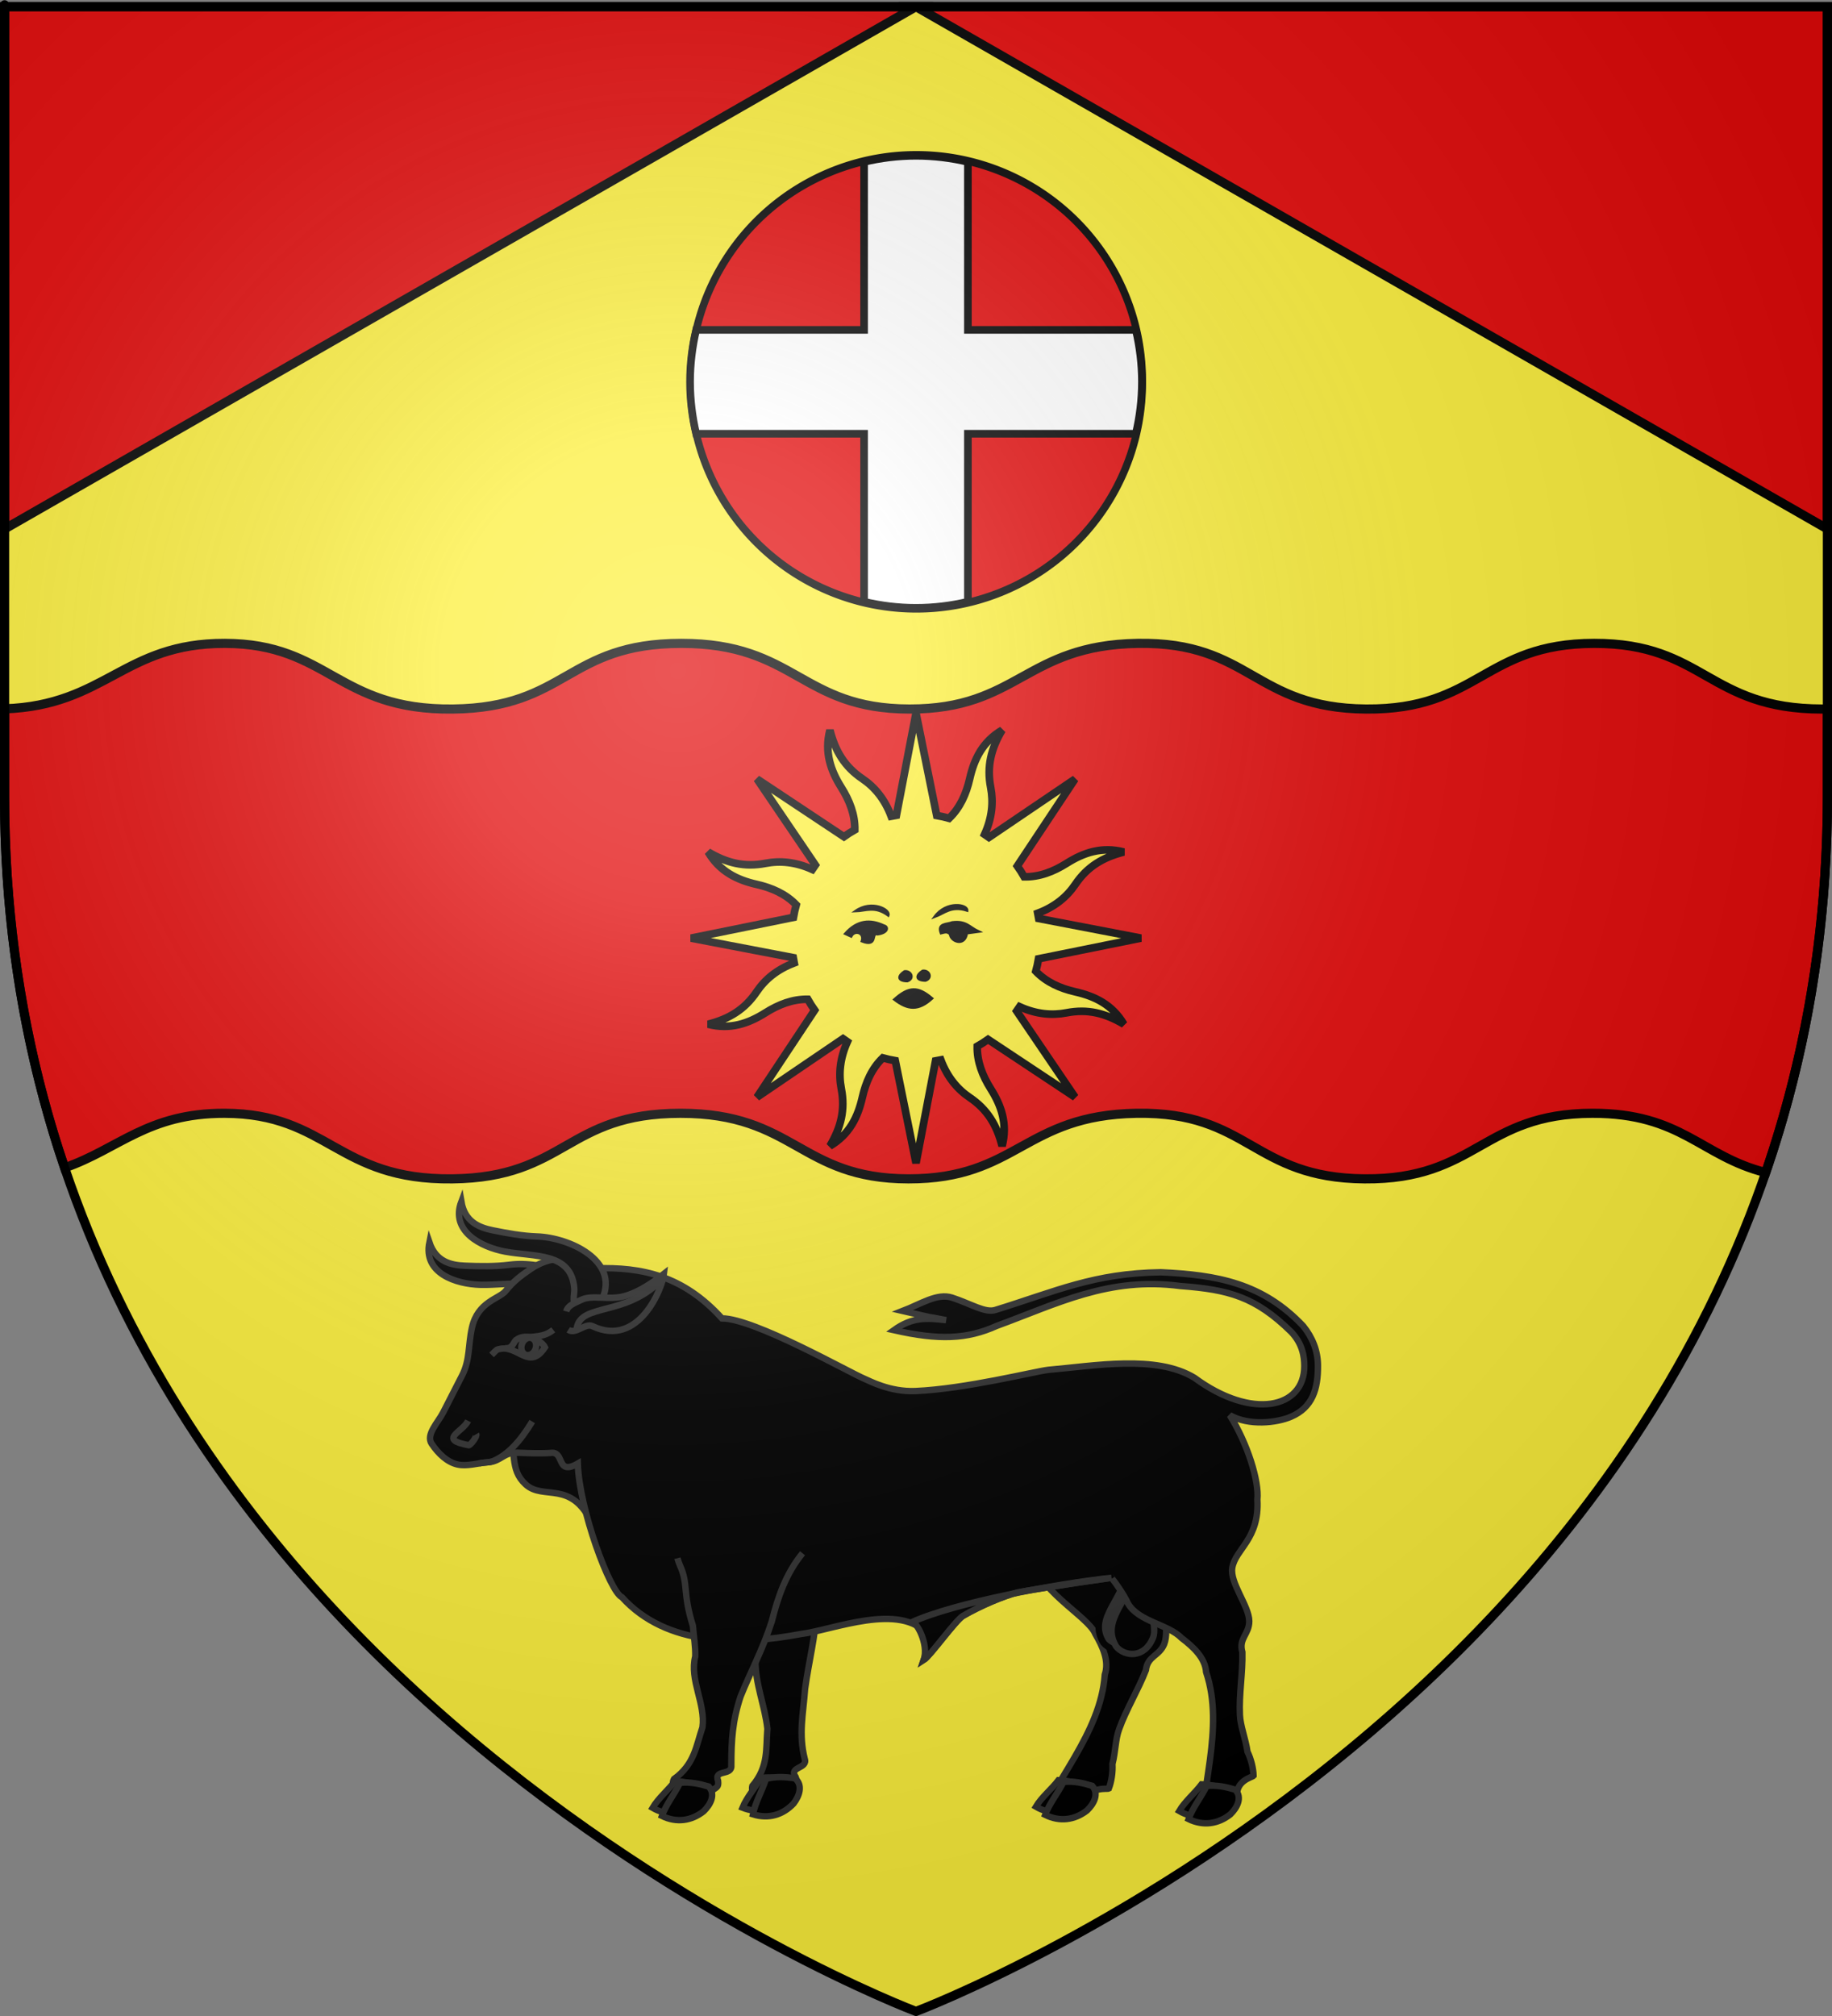 <?xml version="1.0" encoding="UTF-8" standalone="no"?>
<svg
   xmlns:dc="http://purl.org/dc/elements/1.1/"
   xmlns:cc="http://creativecommons.org/ns#"
   xmlns:rdf="http://www.w3.org/1999/02/22-rdf-syntax-ns#"
   xmlns:svg="http://www.w3.org/2000/svg"
   xmlns="http://www.w3.org/2000/svg"
   xmlns:xlink="http://www.w3.org/1999/xlink"
   xmlns:sodipodi="http://sodipodi.sourceforge.net/DTD/sodipodi-0.dtd"
   xmlns:inkscape="http://www.inkscape.org/namespaces/inkscape"
   height="660"
   width="600"
   version="1.0"
   id="svg2"
   sodipodi:version="0.32"
   inkscape:version="0.46"
   sodipodi:docname="Blason_ville_fr_L'Hôpital-le-Grang_(Loire).svg"
   sodipodi:docbase="L:\Héraldique"
   inkscape:export-filename="/Users/olivier/Desktop/Blason Rouge/Blason_Vide_3D.png"
   inkscape:export-xdpi="144"
   inkscape:export-ydpi="144"
   inkscape:output_extension="org.inkscape.output.svg.inkscape">
  <rect width="100%" height="100%" fill="#808080" stroke="none"/>
  <sodipodi:namedview
     inkscape:window-height="977"
     inkscape:window-width="1280"
     inkscape:pageshadow="2"
     inkscape:pageopacity="0.0"
     guidetolerance="10.0"
     gridtolerance="10.0"
     objecttolerance="10.0"
     borderopacity="1.0"
     bordercolor="#666666"
     pagecolor="#ffffff"
     id="base"
     showgrid="false"
     height="660px"
     inkscape:zoom="1.1621207"
     inkscape:cx="300.00013"
     inkscape:cy="330.00014"
     inkscape:window-x="-4"
     inkscape:window-y="-4"
     inkscape:current-layer="layer4"
     showguides="true"
     inkscape:guide-bbox="true"
     inkscape:snap-intersection-line-segments="true"
     inkscape:snap-intersection-grid-guide="false"
     inkscape:object-nodes="true" />
  <desc
     id="desc4">Flag of Canton of Valais (Wallis)</desc>
  <defs
     id="defs6">
    <linearGradient
       id="linearGradient2893">
      <stop
         style="stop-color:white;stop-opacity:0.314;"
         offset="0"
         id="stop2895" />
      <stop
         id="stop2897"
         offset="0.19"
         style="stop-color:white;stop-opacity:0.251;" />
      <stop
         style="stop-color:#6b6b6b;stop-opacity:0.125;"
         offset="0.6"
         id="stop2901" />
      <stop
         style="stop-color:black;stop-opacity:0.125;"
         offset="1"
         id="stop2899" />
    </linearGradient>
    <radialGradient
       inkscape:collect="always"
       xlink:href="#linearGradient2893"
       id="radialGradient3163"
       gradientUnits="userSpaceOnUse"
       gradientTransform="matrix(1.353,0,0,1.349,-77.629,-85.747)"
       cx="221.445"
       cy="226.331"
       fx="221.445"
       fy="226.331"
       r="300" />
  </defs>
  <g
     inkscape:groupmode="layer"
     id="layer3"
     inkscape:label="Fond écu"
     style="display:inline">
    <path
       d="M 300,658.5 C 300,658.5 598.5,546.18 598.5,260.728 C 598.5,-24.723 598.5,2.176 598.5,2.176 L 1.5,2.176 L 1.5,260.728 C 1.5,546.18 300,658.5 300,658.5 z"
       style="fill:#fcef3c;fill-opacity:1;fill-rule:evenodd;stroke:none;stroke-width:1px;stroke-linecap:butt;stroke-linejoin:miter;stroke-opacity:1;display:inline"
       id="path11587" />
    <path
       style="opacity:1;fill:#e20909;fill-opacity:1;stroke:#000000;stroke-width:3;stroke-miterlimit:4;stroke-dasharray:none;stroke-opacity:1.0"
       d="M 300,2.176 L 598.5,173.176 L 598.5,2.176 L 300,2.176 z"
       id="rect5351" />
    <path
       id="path5356"
       d="M 300,2.176 L 1.5,173.176 L 1.5,2.176 L 300,2.176 z"
       style="opacity:1;fill:#e20909;fill-opacity:1;stroke:#000000;stroke-width:3;stroke-miterlimit:4;stroke-dasharray:none;stroke-opacity:1.0" />
    <path
       style="fill:#e20909;fill-opacity:1;fill-rule:evenodd;stroke:#000000;stroke-width:3;stroke-linecap:butt;stroke-linejoin:miter;stroke-miterlimit:4;stroke-opacity:1;stroke-dasharray:none"
       d="M 73.656 210.625 C 40.494 210.534 34.613 230.921 1.5 232.062 L 1.5 260.719 C 1.5 305.409 8.814 345.876 21.156 382.312 C 38.853 376.185 48.322 364.399 73.562 364.469 C 107.538 364.562 110.264 386.385 148.156 385.938 C 185.451 385.497 185.364 364.489 222.844 364.469 C 260.324 364.449 261.921 385.895 297.531 385.938 C 333.141 385.98 335.372 365.065 372.25 364.469 C 409.128 363.873 410.148 385.639 446.906 385.938 C 483.677 386.236 485.462 364.528 521.531 364.469 C 550.735 364.421 557.042 378.508 578.281 383.875 C 590.949 347.029 598.5 306.056 598.5 260.719 C 598.5 229.113 598.5 256.501 598.5 232.094 C 597.963 232.103 597.426 232.125 596.875 232.125 C 559.361 232.125 558.2 210.566 522.094 210.625 C 485.988 210.684 484.214 232.424 447.406 232.125 C 410.61 231.826 409.541 210.028 372.625 210.625 C 335.709 211.222 333.521 232.167 297.875 232.125 C 262.229 232.083 260.643 210.605 223.125 210.625 C 185.607 210.645 185.707 231.684 148.375 232.125 C 110.444 232.573 107.667 210.718 73.656 210.625 z "
       id="path5360" />
    <g
       id="g10263"
       inkscape:label="Meubles"
       transform="matrix(0.648,0,0,0.648,457.547,405.112)" />
    <g
       id="g10265"
       inkscape:label="Reflet final"
       transform="matrix(0.648,0,0,0.648,457.547,405.112)" />
    <g
       id="g10267"
       inkscape:label="Contour final"
       transform="matrix(0.648,0,0,0.648,457.547,405.112)" />
  </g>
  <g
     inkscape:groupmode="layer"
     id="layer4"
     inkscape:label="Meubles"
     style="display:inline">
    <g
       style="display:inline"
       id="g10421"
       transform="matrix(1.05,0,0,1.05,-399.892,-181.551)">
      <path
         sodipodi:nodetypes="cccscccccccsc"
         d="M 702.435,657.21 C 703.297,668.335 720.284,676.732 722.481,682.324 C 724.802,686.33 726.882,690.8 725.45,695.049 C 724.789,704.287 720.787,712.575 716.096,720.681 C 714.802,722.916 713.457,725.137 712.114,727.36 C 710.566,731.417 716.664,733.062 719.572,734.247 C 721.268,729.812 726.147,730.844 726.704,730.557 C 727.509,728.5 727.993,725.45 727.833,722.923 C 728.861,718.859 728.737,715.254 729.929,712.029 C 732.126,705.917 735.928,699.701 738.271,693.65 C 738.786,689.172 742.407,689.341 743.979,685.521 C 745.736,681.143 742.942,672.179 745.459,668.149 C 748.607,663.11 756.778,663.175 760.864,651.509"
         style="fill:#000000;fill-opacity:1;fill-rule:evenodd;stroke:#313131;stroke-width:2;stroke-linecap:butt;stroke-linejoin:miter;stroke-miterlimit:4;stroke-dasharray:none;stroke-opacity:1"
         id="path47639" />
      <g
         id="g45640"
         transform="matrix(0.535,4.4098646e-3,-4.4098646e-3,0.535,-231.433,480.966)"
         style="fill:#000000;stroke:#313131;stroke-width:3.735;stroke-miterlimit:4;stroke-dasharray:none;stroke-opacity:1">
        <path
           style="fill:#000000;fill-opacity:1;fill-rule:evenodd;stroke:#313131;stroke-width:3.735;stroke-linecap:butt;stroke-linejoin:miter;stroke-miterlimit:4;stroke-dasharray:none;stroke-opacity:1"
           d="M 1752.219,462.651 C 1760.212,467.243 1768.982,467.131 1776.837,463.071 C 1781.425,460.105 1785.247,455.341 1781.664,450.884 C 1776.289,448.797 1771.248,447.239 1765.252,447.102 C 1761.331,452.332 1755.494,457.081 1752.219,462.651 z"
           id="path44669"
           sodipodi:nodetypes="ccccc" />
        <path
           sodipodi:nodetypes="ccccc"
           id="path43698"
           d="M 1757.657,467.362 C 1766.216,471.528 1774.843,470.269 1781.983,464.658 C 1786.065,460.707 1789.124,454.82 1784.932,450.237 C 1779.325,448.569 1774.125,447.456 1768.195,448.076 C 1765.106,454.503 1760.058,460.633 1757.657,467.362 z"
           style="fill:#000000;fill-opacity:1;fill-rule:evenodd;stroke:#313131;stroke-width:3.735;stroke-linecap:butt;stroke-linejoin:miter;stroke-miterlimit:4;stroke-dasharray:none;stroke-opacity:1" />
      </g>
      <path
         sodipodi:nodetypes="cccscc"
         id="path38116"
         d="M 729.381,665.142 C 728.784,666.243 730.196,663.504 729.794,664.903 C 727.618,672.031 720.53,677.742 725.026,685.112 C 727.664,688.243 733.88,688.928 736.542,682.212 C 737.904,678.778 734.476,671.651 736.508,667.905 C 735.992,663.412 732.585,665.203 729.381,665.142 z"
         style="fill:#313131;fill-opacity:1;fill-rule:evenodd;stroke:#000000;stroke-width:2;stroke-linecap:butt;stroke-linejoin:miter;stroke-miterlimit:4;stroke-dasharray:none;stroke-opacity:1" />
      <path
         style="fill:#000000;fill-opacity:1;fill-rule:evenodd;stroke:#313131;stroke-width:2;stroke-linecap:butt;stroke-linejoin:miter;stroke-miterlimit:4;stroke-dasharray:none;stroke-opacity:1"
         d="M 733.383,666.342 C 732.786,667.444 734.199,664.705 733.797,666.103 C 731.621,673.232 724.533,678.943 729.028,686.313 C 731.667,689.443 737.883,690.129 740.545,683.413 C 741.906,679.978 738.479,672.852 740.51,669.106 C 739.995,664.612 736.587,666.404 733.383,666.342 z"
         id="path36175"
         sodipodi:nodetypes="cccscc" />
      <path
         d="M 570.359,611.56 C 570.359,616.85 567.267,620.56 560.756,624.328"
         style="fill:#fcef3c;fill-opacity:1;fill-rule:evenodd;stroke:#000000;stroke-width:2;stroke-linecap:butt;stroke-linejoin:miter;stroke-miterlimit:4;stroke-dasharray:none;stroke-opacity:1"
         id="path1048"
         sodipodi:nodetypes="cc" />
      <path
         sodipodi:nodetypes="ccccccccccccc"
         id="path47671"
         d="M 639.862,651.346 C 636.381,658.738 635.728,666.352 635.719,674.306 C 635.098,683.73 633.15,690.875 631.972,699.42 C 631.381,707.422 629.91,713.546 631.848,721.271 C 632.927,724.463 626.744,723.674 629.019,726.957 C 629.701,728.867 629.177,728.805 627.659,730.602 C 624.516,730.545 620.756,732.097 617.896,730.514 C 617.054,732.663 614.981,732.063 615.517,729.75 C 620.643,723.708 619.7,718.019 620.218,711.914 C 619.377,704.476 616.431,698.101 616.488,690.555 C 615.789,687.462 614.561,684.793 613.45,681.489 C 607.671,672.043 609.037,669.328 604.922,664.15 C 604.454,663.523 604.008,662.878 603.635,662.19"
         style="fill:#000000;fill-opacity:1;fill-rule:evenodd;stroke:#313131;stroke-width:2;stroke-linecap:butt;stroke-linejoin:miter;stroke-miterlimit:4;stroke-dasharray:none;stroke-opacity:1" />
      <g
         transform="matrix(0.53,-7.9350654e-2,7.9350654e-2,0.53,-352.944,630.364)"
         id="g47673"
         style="fill:#000000;stroke:#313131;stroke-width:3.735;stroke-miterlimit:4;stroke-dasharray:none;stroke-opacity:1">
        <path
           style="fill:#000000;fill-opacity:1;fill-rule:evenodd;stroke:#313131;stroke-width:3.735;stroke-linecap:butt;stroke-linejoin:miter;stroke-miterlimit:4;stroke-dasharray:none;stroke-opacity:1"
           d="M 1752.219,462.651 C 1760.212,467.243 1768.982,467.131 1776.837,463.071 C 1781.425,460.105 1785.247,455.341 1781.664,450.884 C 1776.289,448.797 1771.248,447.239 1765.252,447.102 C 1761.331,452.332 1755.494,457.081 1752.219,462.651 z"
           id="path47675"
           sodipodi:nodetypes="ccccc" />
        <path
           sodipodi:nodetypes="ccccc"
           id="path47677"
           d="M 1757.657,467.362 C 1766.216,471.528 1774.843,470.269 1781.983,464.658 C 1786.065,460.707 1789.124,454.82 1784.932,450.237 C 1779.325,448.569 1774.125,447.456 1768.195,448.076 C 1765.106,454.503 1760.058,460.633 1757.657,467.362 z"
           style="fill:#000000;fill-opacity:1;fill-rule:evenodd;stroke:#313131;stroke-width:3.735;stroke-linecap:butt;stroke-linejoin:miter;stroke-miterlimit:4;stroke-dasharray:none;stroke-opacity:1" />
      </g>
      <path
         style="fill:#000000;fill-opacity:1;fill-rule:evenodd;stroke:#313131;stroke-width:2;stroke-linecap:butt;stroke-linejoin:miter;stroke-miterlimit:4;stroke-dasharray:none;stroke-opacity:1"
         d="M 539.287,616.566 C 542.066,625.563 539.649,630.997 544.794,635.728 C 550.371,640.857 559.029,634.115 565.57,647.988 L 573.439,605.667 L 539.287,616.566 z"
         id="path48655"
         sodipodi:nodetypes="csccc" />
      <path
         sodipodi:nodetypes="cssssssc"
         id="path51603"
         d="M 514.78,560.263 C 516.818,566.264 521.408,567.378 525.871,567.55 C 530.501,567.728 535.215,567.829 539.835,567.24 C 549.846,565.965 566.257,570.535 563.051,583.095 C 562.419,585.57 558.713,586.3 556.269,586.544 C 553.589,586.812 554.326,583.171 553.891,581.402 C 551.155,570.281 540.075,573.732 530.711,573.491 C 523.014,573.293 512.801,569.89 514.78,560.263 z"
         style="fill:#000000;fill-opacity:1;fill-rule:evenodd;stroke:#313131;stroke-width:2;stroke-linecap:butt;stroke-linejoin:miter;stroke-miterlimit:4;stroke-dasharray:none;stroke-opacity:1" />
      <path
         id="path40783"
         style="fill:#000000;fill-opacity:1;fill-rule:evenodd;stroke:#313131;stroke-width:2;stroke-linecap:butt;stroke-linejoin:miter;stroke-miterlimit:4;stroke-dasharray:none;stroke-opacity:1"
         d="M 606.046,583.965 C 616.129,583.965 646.314,601.129 650.515,602.809 C 651.957,603.386 658.363,606.97 666.427,606.623 C 681.855,605.958 703.352,600.568 707.767,600.016 C 722.255,598.77 741.433,595.206 753.419,602.489 C 771.274,615.683 787.767,612.108 787.687,598.761 C 787.665,595.96 787.181,591.961 783.629,588.222 C 772.407,577.191 764.019,574.995 749.078,573.882 C 726.705,570.89 710.502,579.467 691.687,586.326 C 682.395,590.5 673.721,590.816 659.655,587.64 C 665.537,583.439 669.88,583.862 675.95,584.515 C 667.056,582.723 676.154,584.83 662.414,581.656 C 667.975,579.517 673.172,575.988 677.811,577.499 C 683.718,579.422 688.097,582.335 691.317,581.338 C 710.319,575.456 722.072,569.87 742.91,569.588 C 760.471,570.386 774.647,572.951 787.326,586.335 C 790.29,589.988 791.875,594.109 791.928,598.493 C 792.02,606.071 790.199,611.754 783.564,614.618 C 779.041,616.571 770.379,617.525 764.436,614.155 C 770.007,623.035 773.648,634.794 773.042,640.461 C 773.748,652.802 766.179,655.879 765.207,661.74 C 764.429,666.428 770.451,673.632 770.509,678.349 C 770.525,682.48 767.116,683.714 768.36,688.046 C 768.52,694.534 767.277,701.141 767.596,707.628 C 767.733,711.064 769.35,714.937 769.961,719.084 C 771.079,721.355 771.803,724.357 771.85,726.566 C 771.445,727.045 766.544,727.965 766.681,732.712 C 763.541,732.734 757.278,733.556 757.15,729.216 C 757.537,726.648 757.926,724.08 758.263,721.52 C 759.482,712.234 759.995,703.045 757.059,694.261 C 756.75,689.787 753.113,686.459 749.432,683.651 C 745.256,679.331 735.99,678.541 732.699,672.87 C 731.516,670.33 729.003,666.6 727.544,664.843 C 713.892,666.726 699.308,669.163 698.272,669.419 C 693.912,670.498 686.709,673.537 681.258,676.699 C 678.905,678.065 670.986,689.217 668.97,690.481 C 670.704,685.423 671.61,682.066 670.42,682.78 C 661.748,672.175 640.654,681.166 630.548,682.398 C 611.618,685.975 588.82,686.336 574.818,670.882 C 571.15,669.323 561.485,643.42 561.068,629.233 C 554.139,633.21 557.173,625.145 552.489,625.923 C 549.012,626.15 545.484,625.965 541.996,625.848 C 538.085,625.716 537.024,628.486 533.368,628.79 C 529.795,629.088 526.502,630.172 523.603,629.53 C 520.351,628.81 517.593,626.183 515.491,623.057 C 513.592,620.233 517.457,616.448 519.069,613.302 L 524.977,601.771 C 527.487,596.873 526.818,592.432 528.055,586.874 C 529.877,578.683 536.613,577.874 538.584,575.4 C 540.935,572.45 543.247,570.698 546.432,568.53 C 552.781,564.207 560.404,564.298 566.695,568.356 C 581.114,567.912 593.939,570.628 606.046,583.965 z"
         sodipodi:nodetypes="csscccccccccssccssccscccccccsccccssccccccssssssssscc" />
      <g
         transform="matrix(0.535,0,0,0.535,509.495,547.842)"
         id="g47663"
         style="fill:#000000;stroke:#313131;stroke-width:3.735;stroke-miterlimit:4;stroke-dasharray:none;stroke-opacity:1">
        <path
           sodipodi:nodetypes="ccccccccccccc"
           id="path43695"
           d="M 227.436,204.404 C 217.772,216.214 213.132,229.711 209.501,244.116 C 204.095,260.908 197.321,272.967 191.306,287.913 C 186.6,302.14 185.911,313.185 185.913,328.061 C 186.417,334.333 175.575,330.095 178.205,337.077 C 178.572,340.847 177.652,340.496 174.086,343.063 C 168.417,341.531 160.9,342.635 156.438,338.468 C 153.937,341.979 150.454,339.951 152.476,336.003 C 164.506,327.386 165.381,316.652 169.093,305.826 C 170.95,291.969 161.371,278.154 164.902,264.509 C 165.04,258.587 164.028,253.195 163.516,246.705 C 157.338,226.968 161.046,222.669 155.942,211.418 C 155.38,210.071 154.864,208.699 154.503,207.283"
           style="fill:#000000;fill-opacity:1;fill-rule:evenodd;stroke:#313131;stroke-width:3.735;stroke-linecap:butt;stroke-linejoin:miter;stroke-miterlimit:4;stroke-dasharray:none;stroke-opacity:1" />
        <g
           transform="translate(-1612.203,-109.879)"
           id="g45644"
           style="fill:#000000;stroke:#313131;stroke-width:3.735;stroke-miterlimit:4;stroke-dasharray:none;stroke-opacity:1">
          <path
             style="fill:#000000;fill-opacity:1;fill-rule:evenodd;stroke:#313131;stroke-width:3.735;stroke-linecap:butt;stroke-linejoin:miter;stroke-miterlimit:4;stroke-dasharray:none;stroke-opacity:1"
             d="M 1752.219,462.651 C 1760.212,467.243 1768.982,467.131 1776.837,463.071 C 1781.425,460.105 1785.247,455.341 1781.664,450.884 C 1776.289,448.797 1771.248,447.239 1765.252,447.102 C 1761.331,452.332 1755.494,457.081 1752.219,462.651 z"
             id="path45646"
             sodipodi:nodetypes="ccccc" />
          <path
             sodipodi:nodetypes="ccccc"
             id="path45648"
             d="M 1757.657,467.362 C 1766.216,471.528 1774.843,470.269 1781.983,464.658 C 1786.065,460.707 1789.124,454.82 1784.932,450.237 C 1779.325,448.569 1774.125,447.456 1768.195,448.076 C 1765.106,454.503 1760.058,460.633 1757.657,467.362 z"
             style="fill:#000000;fill-opacity:1;fill-rule:evenodd;stroke:#313131;stroke-width:3.735;stroke-linecap:butt;stroke-linejoin:miter;stroke-miterlimit:4;stroke-dasharray:none;stroke-opacity:1" />
        </g>
      </g>
      <path
         style="fill:none;fill-opacity:1;fill-rule:evenodd;stroke:#000000;stroke-width:2;stroke-linecap:butt;stroke-linejoin:miter;stroke-miterlimit:4;stroke-dasharray:none;stroke-opacity:1"
         d="M 708.55,644.611 C 709.089,645.15 709.666,645.65 710.273,646.111 C 719.54,651.922 723.995,658.867 727.649,665.07"
         id="path35178"
         sodipodi:nodetypes="ccc" />
      <path
         style="fill:#000000;fill-opacity:1;fill-rule:evenodd;stroke:#313131;stroke-width:2;stroke-linecap:butt;stroke-linejoin:miter;stroke-miterlimit:4;stroke-dasharray:none;stroke-opacity:1"
         d="M 524.754,547.536 C 525.808,553.786 530.16,555.619 534.539,556.502 C 539.08,557.417 543.718,558.27 548.373,558.428 C 558.459,558.768 573.929,565.902 568.756,577.788 C 567.737,580.131 563.962,580.258 561.511,580.109 C 558.822,579.946 560.132,576.469 559.985,574.653 C 559.062,563.238 547.573,564.874 538.367,563.14 C 530.8,561.715 521.262,556.724 524.754,547.536 z"
         id="path50631"
         sodipodi:nodetypes="cssssssc" />
      <path
         style="fill:none;fill-rule:evenodd;stroke:#000000;stroke-width:2;stroke-linecap:butt;stroke-linejoin:miter;stroke-miterlimit:4;stroke-dasharray:none;stroke-opacity:1"
         d="M 581.942,625.941 C 577.184,644.521 583.336,657.691 589.649,668.073"
         id="path52574"
         sodipodi:nodetypes="cc" />
      <path
         style="fill:none;fill-rule:evenodd;stroke:#000000;stroke-width:2;stroke-linecap:butt;stroke-linejoin:miter;stroke-miterlimit:4;stroke-dasharray:none;stroke-opacity:1"
         d="M 563.959,590.488 C 564.692,595.023 563.736,600.684 560.362,607.957"
         id="path52576"
         sodipodi:nodetypes="cc" />
      <g
         id="g35197"
         transform="matrix(-0.507,-0.172,0.172,-0.507,557.853,666.063)"
         inkscape:transform-center-y="9.5077597"
         style="fill:#000000;stroke:#313131;stroke-width:3.735;stroke-miterlimit:4;stroke-dasharray:none;stroke-opacity:1">
        <path
           sodipodi:nodetypes="cscsc"
           id="path1049"
           style="fill:#000000;fill-opacity:1;fill-rule:evenodd;stroke:#313131;stroke-width:3.735;stroke-linecap:butt;stroke-linejoin:miter;stroke-miterlimit:4;stroke-dasharray:none;stroke-opacity:1"
           d="M 84.308,110.851 C 82.315,114.837 82.74,114.713 80.431,115.956 C 71.164,120.945 60.379,109.312 56.281,125.052 C 58.993,127.894 69.101,130.217 73.578,123.666 C 74.647,122.103 73.715,117.874 78.283,117.104" />
        <path
           sodipodi:nodetypes="cc"
           id="path1050"
           style="fill:#000000;fill-opacity:1;fill-rule:evenodd;stroke:#313131;stroke-width:3.735;stroke-linecap:butt;stroke-linejoin:miter;stroke-miterlimit:4;stroke-dasharray:none;stroke-opacity:1"
           d="M 72.063,125.236 C 63.906,129.485 59.001,130.025 54.955,136.217" />
        <path
           transform="translate(-1.679,0.48)"
           d="M 71.254,121.995 A 4.198,5.158 0 1 1 62.857,121.995 A 4.198,5.158 0 1 1 71.254,121.995 z"
           sodipodi:ry="5.1580896"
           sodipodi:rx="4.1984453"
           sodipodi:cy="121.99482"
           sodipodi:cx="67.055168"
           id="path11022"
           style="opacity:1;fill:#000000;fill-opacity:1;stroke:#313131;stroke-width:3.735;stroke-miterlimit:4;stroke-dasharray:none;stroke-opacity:1"
           sodipodi:type="arc" />
      </g>
      <path
         d="M 557.465,581.788 C 557.956,580.049 559.495,579.431 562.285,578.13 C 565.651,576.561 570.772,578.346 575.591,577.039 C 580.241,575.777 584.714,572.605 587.96,570.055 C 587.53,574.313 580.168,593.307 565.625,586.379 C 563.388,585.314 560.48,589.074 558.102,587.529"
         style="fill:#000000;fill-opacity:1;fill-rule:evenodd;stroke:#313131;stroke-width:2;stroke-linecap:butt;stroke-linejoin:miter;stroke-miterlimit:4;stroke-dasharray:none;stroke-opacity:1"
         id="path1067"
         sodipodi:nodetypes="csscsc"
         inkscape:transform-center-y="-18.067532"
         inkscape:transform-center-x="6.8305148" />
      <path
         d="M 526.863,615.912 C 525.053,619.531 517.376,621.702 527.041,623.51 C 527.553,623.605 529.786,620.724 529.389,620.073"
         style="fill:none;fill-opacity:1;fill-rule:evenodd;stroke:#313131;stroke-width:2;stroke-linecap:butt;stroke-linejoin:miter;stroke-miterlimit:4;stroke-dasharray:none;stroke-opacity:1"
         id="path1054" />
      <path
         style="fill:none;fill-rule:evenodd;stroke:#313131;stroke-width:2;stroke-linecap:butt;stroke-linejoin:miter;stroke-miterlimit:4;stroke-dasharray:none;stroke-opacity:1"
         d="M 530.274,629.188 C 531.866,628.762 533.362,629.038 534.788,628.413 C 539.241,626.46 543.009,622.467 546.862,616.126"
         id="path35202"
         sodipodi:nodetypes="csc" />
      <g
         id="g45656"
         transform="matrix(0.535,0,0,0.535,-188.77,490.039)"
         style="fill:#000000;stroke:#313131;stroke-width:3.735;stroke-miterlimit:4;stroke-dasharray:none;stroke-opacity:1">
        <path
           sodipodi:nodetypes="ccccc"
           id="path45658"
           d="M 1752.219,462.651 C 1760.212,467.243 1768.982,467.131 1776.837,463.071 C 1781.425,460.105 1785.247,455.341 1781.664,450.884 C 1776.289,448.797 1771.248,447.239 1765.252,447.102 C 1761.331,452.332 1755.494,457.081 1752.219,462.651 z"
           style="fill:#000000;fill-opacity:1;fill-rule:evenodd;stroke:#313131;stroke-width:3.735;stroke-linecap:butt;stroke-linejoin:miter;stroke-miterlimit:4;stroke-dasharray:none;stroke-opacity:1" />
        <path
           style="fill:#000000;fill-opacity:1;fill-rule:evenodd;stroke:#313131;stroke-width:3.735;stroke-linecap:butt;stroke-linejoin:miter;stroke-miterlimit:4;stroke-dasharray:none;stroke-opacity:1"
           d="M 1757.657,467.362 C 1766.216,471.528 1774.843,470.269 1781.983,464.658 C 1786.065,460.707 1789.124,454.82 1784.932,450.237 C 1779.325,448.569 1774.125,447.456 1768.195,448.076 C 1765.106,454.503 1760.058,460.633 1757.657,467.362 z"
           id="path45660"
           sodipodi:nodetypes="ccccc" />
      </g>
      <path
         style="fill:none;fill-rule:evenodd;stroke:#313131;stroke-width:2;stroke-linecap:butt;stroke-linejoin:miter;stroke-miterlimit:4;stroke-dasharray:none;stroke-opacity:1"
         d="M 560.723,587.138 C 561.884,579.034 575.958,583.608 587.245,571.878"
         id="path49660"
         sodipodi:nodetypes="cc" />
      <path
         sodipodi:nodetypes="cssccc"
         d="M 727.544,664.843 C 713.892,666.726 699.308,669.163 698.272,669.419 C 693.912,670.498 686.709,673.537 681.258,676.699 C 678.905,678.065 670.986,689.217 668.97,690.481 C 670.704,685.423 666.423,677.99 665.233,678.704 C 678.532,672.6 710.286,666.737 727.544,664.843 z"
         style="fill:#000000;fill-opacity:1;fill-rule:evenodd;stroke:#313131;stroke-width:2;stroke-linecap:butt;stroke-linejoin:miter;stroke-miterlimit:4;stroke-dasharray:none;stroke-opacity:1"
         id="path2204" />
    </g>
    <g
       id="g10505">
      <path
         sodipodi:type="arc"
         style="display:inline;opacity:1;fill:#e20909;fill-opacity:1;stroke:#000000;stroke-width:2.707;stroke-miterlimit:4;stroke-dasharray:none;stroke-opacity:1"
         id="path7332"
         sodipodi:cx="990.29395"
         sodipodi:cy="127.54054"
         sodipodi:rx="82.692566"
         sodipodi:ry="77.650337"
         d="M 1072.986,127.541 A 82.693,77.65 0 1 1 907.601,127.541 A 82.693,77.65 0 1 1 1072.986,127.541 z"
         transform="matrix(0.895,0,0,0.953,-586.195,3.455)" />
      <path
         id="path5358"
         d="M 300,51 C 294.15,51 288.46,51.715 283,53 L 283,108 L 228,108 C 226.715,113.46 226,119.15 226,125 C 226,130.85 226.715,136.54 228,142 L 283,142 L 283,197 C 288.46,198.285 294.15,199 300,199 C 305.85,199 311.54,198.285 317,197 L 317,142 L 372,142 C 373.285,136.54 374,130.85 374,125 C 374,119.15 373.285,113.46 372,108 L 317,108 L 317,53 C 311.54,51.715 305.85,51 300,51 z"
         style="display:inline;opacity:1;fill:#ffffff;fill-opacity:1;stroke:#000000;stroke-width:2.5;stroke-miterlimit:4;stroke-dasharray:none;stroke-opacity:1" />
    </g>
    <g
       style="display:inline"
       id="g7317">
      <path
         style="fill:#fcef3c;fill-opacity:1;fill-rule:nonzero;stroke:#000000;stroke-width:2.497;stroke-linecap:butt;stroke-linejoin:miter;marker:none;marker-start:none;marker-mid:none;marker-end:none;stroke-miterlimit:4;stroke-dasharray:none;stroke-dashoffset:0;stroke-opacity:1;visibility:visible;display:inline;overflow:visible"
         d="M 271.815,239.045 C 269.972,246.255 272.004,252.19 275.527,257.783 C 278.252,262.108 280.042,266.717 279.957,271.668 C 278.718,272.367 277.536,273.121 276.395,273.931 L 247.919,255.017 L 267.036,283.179 C 266.693,283.653 266.358,284.146 266.036,284.634 C 260.614,282.191 255.524,281.707 250.673,282.645 C 243.817,283.971 237.996,282.535 231.917,278.912 C 235.712,285.314 241.373,288.073 247.819,289.536 C 252.814,290.67 257.328,292.659 260.774,296.234 C 260.399,297.581 260.089,298.944 259.854,300.327 L 226.336,307.124 L 259.778,313.519 C 259.87,314.095 259.981,314.668 260.098,315.243 C 254.536,317.348 250.58,320.596 247.814,324.69 C 243.903,330.476 238.799,333.579 231.939,335.315 C 239.149,337.159 245.074,335.103 250.667,331.579 C 254.992,328.855 259.6,327.064 264.552,327.149 C 265.251,328.389 266.004,329.571 266.815,330.712 L 247.911,359.211 L 276.087,340.06 C 276.557,340.401 277.034,340.751 277.518,341.07 C 275.075,346.493 274.601,351.607 275.539,356.457 C 276.865,363.314 275.419,369.111 271.796,375.19 C 278.198,371.395 280.957,365.734 282.42,359.287 C 283.553,354.293 285.543,349.778 289.118,346.333 C 290.468,346.709 291.825,347.017 293.211,347.253 L 300.008,380.771 L 306.403,347.328 C 306.979,347.236 307.552,347.126 308.127,347.008 C 310.23,352.573 313.481,356.527 317.574,359.293 C 323.36,363.204 326.463,368.308 328.199,375.168 C 330.043,367.958 327.987,362.032 324.463,356.44 C 321.733,352.106 319.963,347.512 320.057,342.544 C 321.289,341.849 322.462,341.097 323.596,340.292 L 352.095,359.195 L 332.968,331.01 C 333.304,330.545 333.639,330.067 333.954,329.589 C 339.378,332.039 344.488,332.507 349.341,331.568 C 356.198,330.241 361.995,331.687 368.073,335.31 C 364.279,328.908 358.627,326.174 352.181,324.711 C 347.192,323.578 342.683,321.551 339.241,317.979 C 339.615,316.634 339.902,315.276 340.137,313.895 L 373.664,307.123 L 340.212,300.703 C 340.12,300.128 340.01,299.554 339.892,298.98 C 345.46,296.877 349.41,293.627 352.177,289.532 C 356.087,283.746 361.202,280.668 368.061,278.931 C 360.851,277.088 354.916,279.12 349.323,282.644 C 344.99,285.373 340.396,287.144 335.428,287.049 C 334.733,285.818 333.981,284.645 333.175,283.511 L 352.089,255.035 L 323.894,274.138 C 323.429,273.802 322.951,273.468 322.473,273.152 C 324.919,267.732 325.4,262.64 324.462,257.79 C 323.135,250.933 324.571,245.112 328.194,239.033 C 321.792,242.828 319.058,248.479 317.595,254.925 C 316.46,259.926 314.436,264.455 310.848,267.9 C 309.508,267.527 308.156,267.204 306.779,266.97 L 300.006,233.442 L 293.587,266.894 C 293.012,266.986 292.438,267.097 291.864,267.214 C 289.759,261.65 286.511,257.697 282.416,254.93 C 276.63,251.019 273.552,245.905 271.815,239.045 z"
         id="path2140" />
      <path
         style="fill:#000000;fill-opacity:1;fill-rule:evenodd;stroke:#000000;stroke-width:0.832px;stroke-linecap:butt;stroke-linejoin:miter;stroke-opacity:1"
         d="M 292.901,327.217 C 297.357,330.658 300.834,330.917 305.264,326.86 C 300.683,322.93 297.677,322.928 292.901,327.217 z"
         id="path6604"
         sodipodi:nodetypes="ccc" />
      <path
         style="fill:#000000;fill-opacity:1;fill-rule:evenodd;stroke:#000000;stroke-width:0.832px;stroke-linecap:butt;stroke-linejoin:miter;stroke-opacity:1"
         d="M 282.283,308.149 C 283.238,305.264 279.855,304.344 278.759,306.563 L 276.821,305.682 C 280.789,301.198 285.069,300.957 289.507,303.039 C 290.99,303.382 290.927,305.395 287.392,305.858 C 285.093,305.115 287.694,310.181 282.283,308.149 z"
         id="path6606"
         sodipodi:nodetypes="cccccc" />
      <path
         style="fill:#000000;fill-opacity:1;fill-rule:evenodd;stroke:#000000;stroke-width:0.832px;stroke-linecap:butt;stroke-linejoin:miter;stroke-opacity:1"
         d="M 280.168,298.282 C 283.548,298.197 286.494,296.449 290.916,299.691 C 291.703,297.826 285.516,294.507 280.168,298.282 z"
         id="path6608"
         sodipodi:nodetypes="ccc" />
      <path
         style="fill:#000000;fill-opacity:1;fill-rule:evenodd;stroke:#000000;stroke-width:0.832px;stroke-linecap:butt;stroke-linejoin:miter;stroke-opacity:1"
         d="M 306.099,300.144 C 309.278,298.993 311.519,296.403 316.741,298.079 C 316.896,296.061 309.977,294.871 306.099,300.144 z"
         id="path6610"
         sodipodi:nodetypes="ccc" />
      <path
         style="fill:#000000;fill-opacity:1;fill-rule:evenodd;stroke:#000000;stroke-width:0.832px;stroke-linecap:butt;stroke-linejoin:miter;stroke-opacity:1"
         d="M 311.179,305.858 C 310.181,304.739 309.182,305.29 308.184,305.506 C 306.926,302.196 310.125,302.706 311.884,301.982 C 316.524,301.415 317.463,303.566 320.517,304.977 L 316.641,305.506 C 316.001,310.049 311.377,308.245 311.179,305.858 z"
         id="path6612"
         sodipodi:nodetypes="cccccc" />
      <path
         style="fill:#000000;fill-opacity:1;fill-rule:evenodd;stroke:#000000;stroke-width:0.832px;stroke-linecap:butt;stroke-linejoin:miter;stroke-opacity:1"
         d="M 302.193,317.839 C 304.371,317.563 305.483,320.229 303.074,321.011 C 299.546,320.922 300.169,319.101 302.193,317.839 z"
         id="path6614" />
      <path
         style="fill:#000000;fill-opacity:1;fill-rule:evenodd;stroke:#000000;stroke-width:0.832px;stroke-linecap:butt;stroke-linejoin:miter;stroke-opacity:1"
         d="M 296.256,318.026 C 298.435,317.749 299.546,320.415 297.137,321.197 C 293.61,321.108 294.233,319.287 296.256,318.026 z"
         id="path6616"
         sodipodi:nodetypes="ccc" />
    </g>
  </g>
  <g
     inkscape:groupmode="layer"
     id="layer2"
     inkscape:label="Reflet final"
     sodipodi:insensitive="true"
     style="display:inline">
    <path
       sodipodi:nodetypes="cccccc"
       d="M 300,658.5 C 300,658.5 598.5,546.18 598.5,260.728 C 598.5,-24.723 598.5,2.176 598.5,2.176 L 1.5,2.176 L 1.5,260.728 C 1.5,546.18 300,658.5 300,658.5 z"
       style="opacity:1;fill:url(#radialGradient3163);fill-opacity:1;fill-rule:evenodd;stroke:none;stroke-width:1px;stroke-linecap:butt;stroke-linejoin:miter;stroke-opacity:1"
       id="path2875"
       inkscape:export-xdpi="144"
       inkscape:export-ydpi="144" />
  </g>
  <g
     inkscape:groupmode="layer"
     id="layer1"
     inkscape:label="Contour final"
     style="display:inline"
     sodipodi:insensitive="true">
    <path
       sodipodi:nodetypes="cccccc"
       d="M 300,658.5 C 300,658.5 1.5,546.18 1.5,260.728 C 1.5,-24.723 1.5,2.176 1.5,2.176 L 598.5,2.176 L 598.5,260.728 C 598.5,546.18 300,658.5 300,658.5 z"
       style="opacity:1;fill:none;fill-opacity:1;fill-rule:evenodd;stroke:#000000;stroke-width:3;stroke-linecap:butt;stroke-linejoin:miter;stroke-miterlimit:4;stroke-dasharray:none;stroke-opacity:1"
       id="path1411"
       inkscape:export-xdpi="144"
       inkscape:export-ydpi="144" />
  </g>
</svg>
